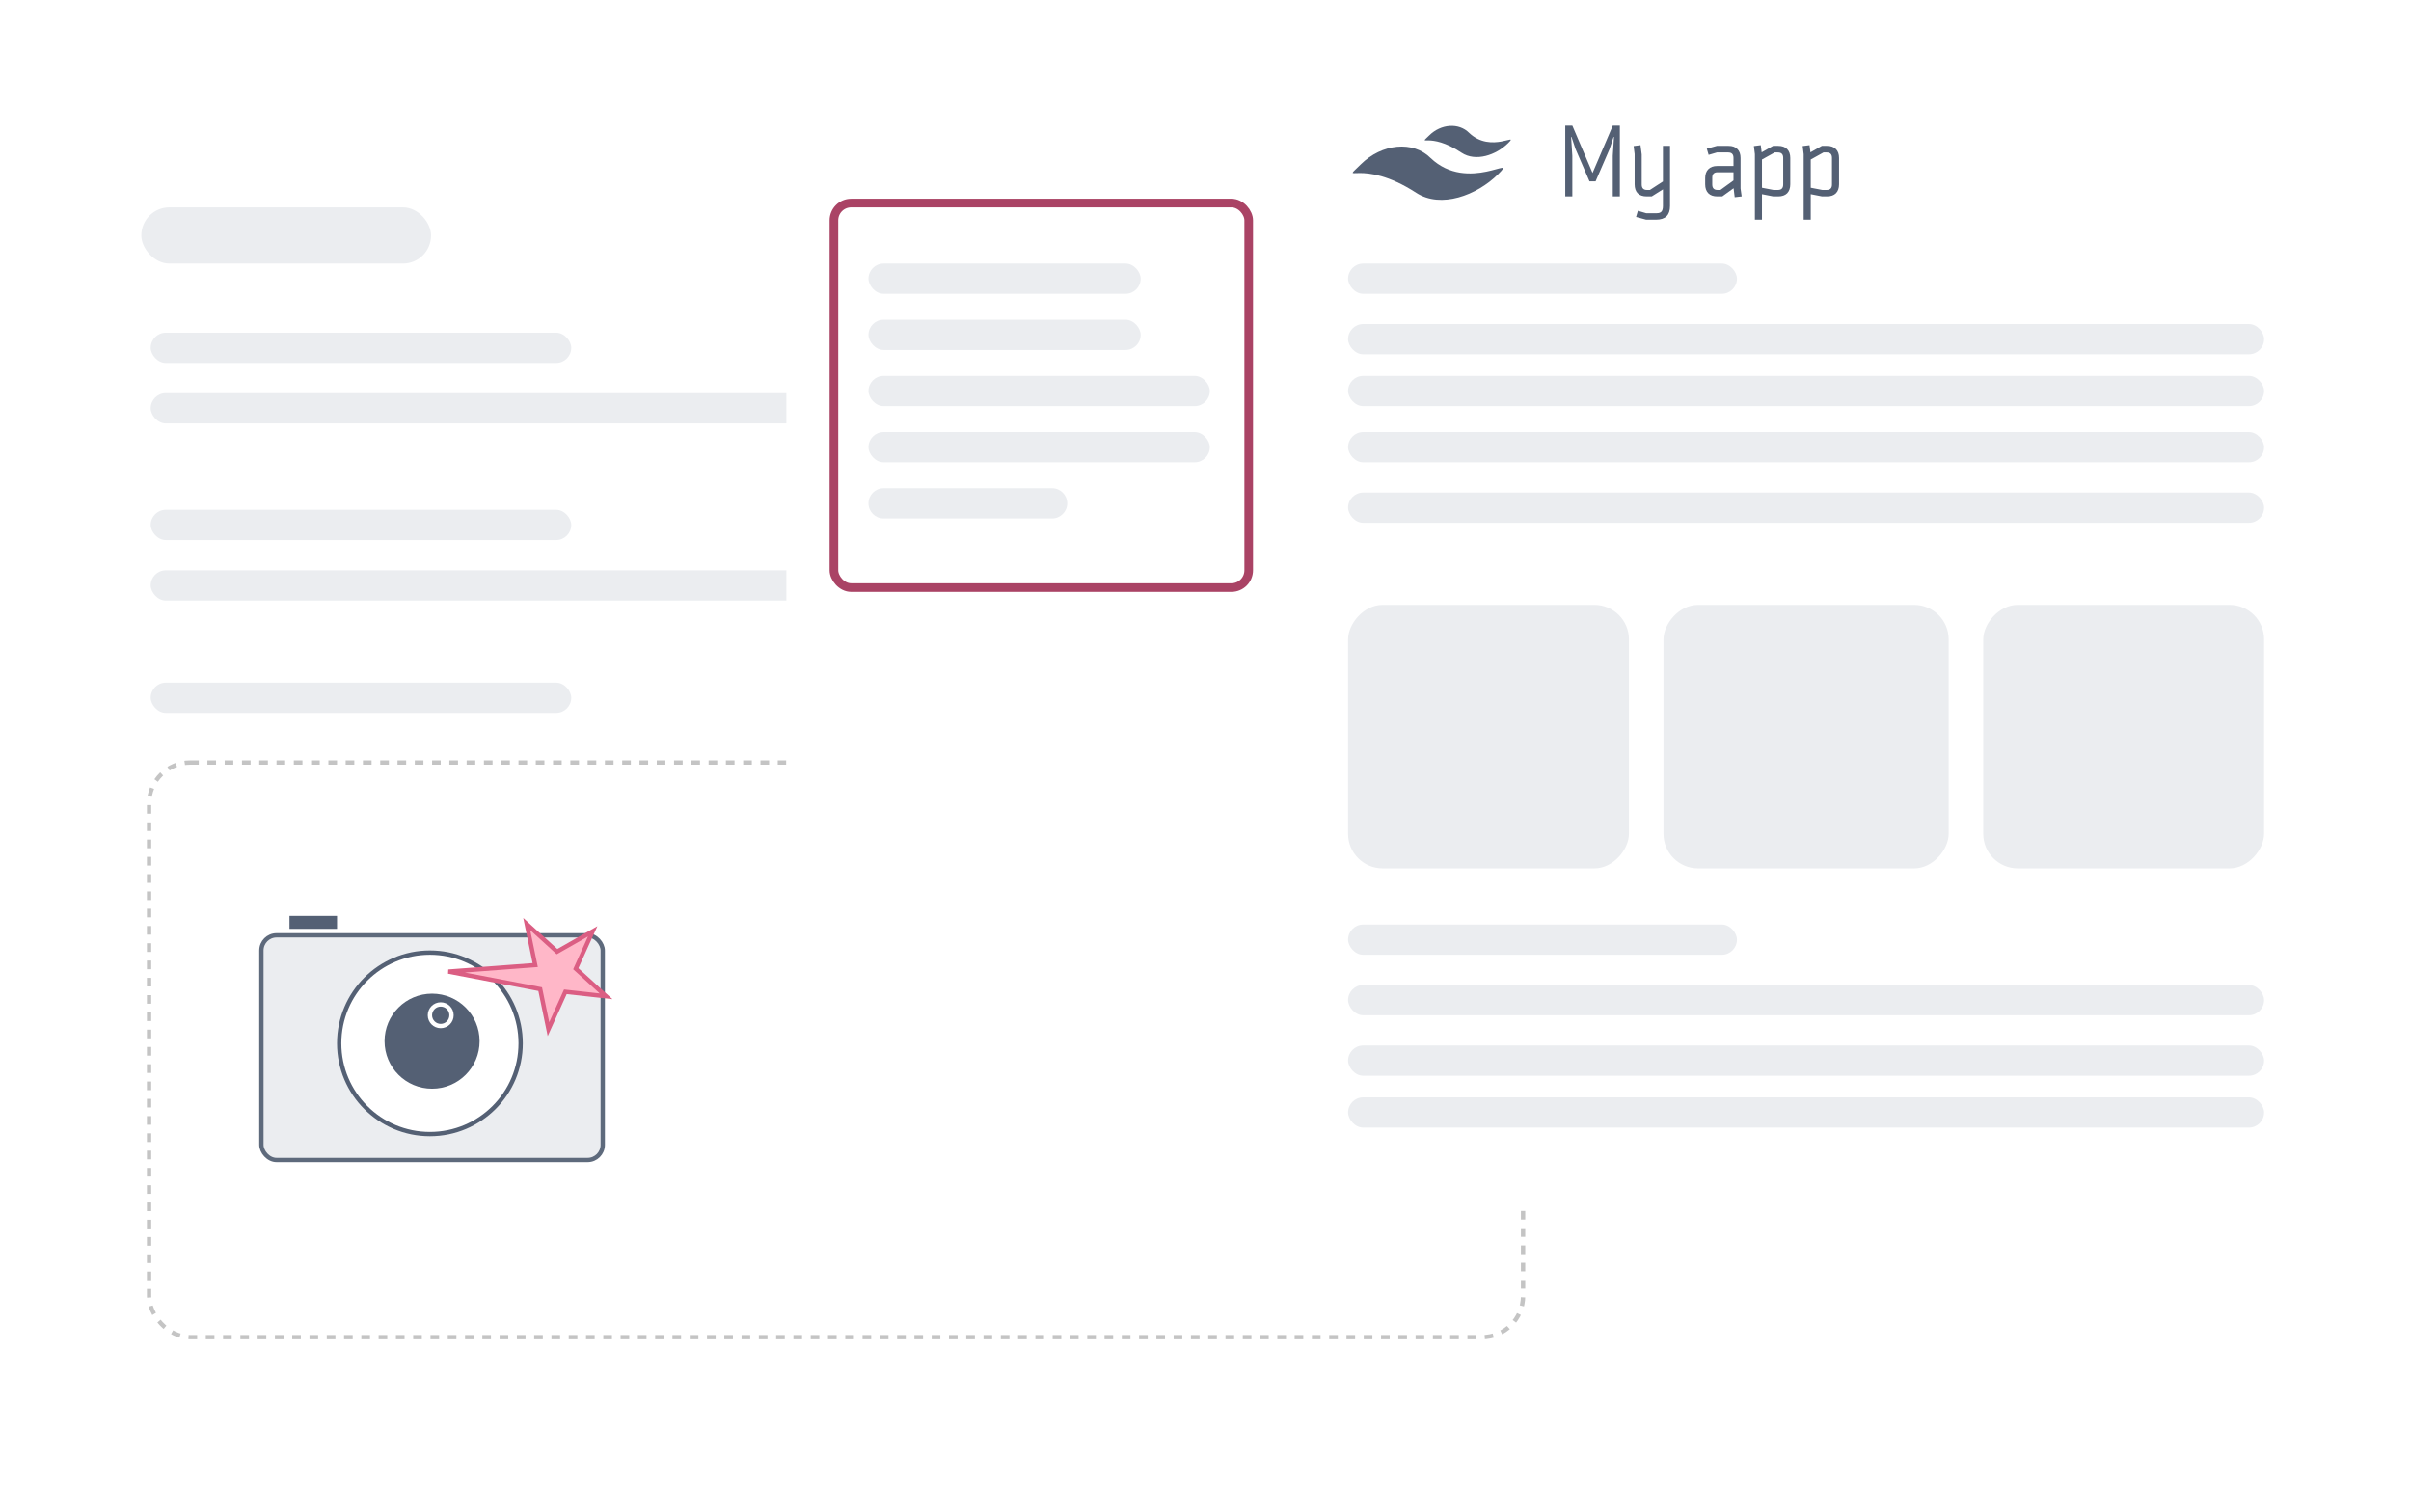 <svg width="558" height="350" viewBox="0 0 558 350" fill="none" xmlns="http://www.w3.org/2000/svg">
    <g filter="url(#filter0_d_546_10307)">
        <path d="M10 31C10 27.686 12.686 25 16 25H371C374.314 25 377 27.686 377 31V334C377 337.314 374.314 340 371 340H16C12.686 340 10 337.314 10 334V31Z" fill="white"/>
    </g>
    <rect x="34.5" y="176.5" width="318" height="133" rx="9.5" fill="white" stroke="#C4C4C4" stroke-dasharray="2 2"/>
    <rect x="60.5" y="216.5" width="79" height="52" rx="3.5" fill="#EBEDF0" stroke="#5E6A7C"/>
    <circle cx="99.5" cy="241.5" r="21" fill="white"/>
    <circle cx="99.5" cy="241.5" r="21" fill="white"/>
    <circle cx="99.5" cy="241.5" r="21" fill="white"/>
    <circle cx="99.5" cy="241.5" r="21" stroke="#546074"/>
    <circle cx="100" cy="241" r="11" fill="#546074"/>
    <circle cx="102" cy="235" r="2.5" stroke="white"/>
    <circle cx="128" cy="226" r="4" fill="#546074"/>
    <rect x="67" y="212" width="11" height="3" fill="#546074"/>
    <path d="M137.17 215.575L133.411 223.894L133.261 224.225L133.53 224.47L140.28 230.615L131.207 229.611L130.846 229.571L130.696 229.902L126.937 238.221L125.088 229.282L125.021 228.955L124.693 228.892L103.791 224.892L123.301 223.425L123.868 223.382L123.753 222.825L121.904 213.885L128.655 220.031L128.923 220.276L129.239 220.096L137.17 215.575Z" fill="#FFB7C8" stroke="#DB5E83"/>
    <rect x="34.875" y="77" width="97.337" height="7" rx="3.5" fill="#EBEDF0"/>
    <rect x="32.711" y="48" width="67.054" height="13" rx="6.5" fill="#EBEDF0"/>
    <rect x="34.875" y="91" width="229.283" height="7" rx="3.5" fill="#EBEDF0"/>
    <rect x="34.875" y="118" width="97.337" height="7" rx="3.5" fill="#EBEDF0"/>
    <rect x="34.875" y="158" width="97.337" height="7" rx="3.5" fill="#EBEDF0"/>
    <rect x="34.875" y="132" width="229.283" height="7" rx="3.5" fill="#EBEDF0"/>
    <g filter="url(#filter1_d_546_10307)">
        <path d="M182 16C182 12.686 184.686 10 188 10H542C545.314 10 548 12.686 548 16V274C548 277.314 545.314 280 542 280H188C184.686 280 182 277.314 182 274V16Z" fill="white"/>
        <path d="M155.712 227.617C150.585 226.265 149.604 219.415 154.144 216.677L212.507 181.486C216.506 179.075 221.605 181.955 221.605 186.624V237.212C221.605 241.147 217.88 244.017 214.075 243.013L155.712 227.617Z" fill="white"/>
    </g>
    <rect x="312" y="61" width="90" height="7" rx="3.5" fill="#EBEDF0"/>
    <rect x="312" y="214" width="90" height="7" rx="3.5" fill="#EBEDF0"/>
    <rect width="65" height="61" rx="8" transform="matrix(-1 0 0 1 377 140)" fill="#EBEDF0"/>
    <rect width="66" height="61" rx="8" transform="matrix(-1 0 0 1 451 140)" fill="#EBEDF0"/>
    <rect width="65" height="61" rx="8" transform="matrix(-1 0 0 1 524 140)" fill="#EBEDF0"/>
    <rect x="312" y="75" width="212" height="7" rx="3.5" fill="#EBEDF0"/>
    <rect x="312" y="87" width="212" height="7" rx="3.5" fill="#EBEDF0"/>
    <rect x="312" y="100" width="212" height="7" rx="3.5" fill="#EBEDF0"/>
    <rect x="312" y="114" width="212" height="7" rx="3.5" fill="#EBEDF0"/>
    <rect x="312" y="228" width="212" height="7" rx="3.5" fill="#EBEDF0"/>
    <rect x="312" y="242" width="212" height="7" rx="3.5" fill="#EBEDF0"/>
    <rect x="312" y="254" width="212" height="7" rx="3.5" fill="#EBEDF0"/>
    <rect x="201" y="61" width="63" height="7" rx="3.5" fill="#EBEDF0"/>
    <rect x="201" y="74" width="63" height="7" rx="3.5" fill="#EBEDF0"/>
    <rect x="201" y="87" width="79" height="7" rx="3.5" fill="#EBEDF0"/>
    <rect x="201" y="100" width="79" height="7" rx="3.5" fill="#EBEDF0"/>
    <path d="M201 116.5C201 114.567 202.567 113 204.5 113H243.5C245.433 113 247 114.567 247 116.5C247 118.433 245.433 120 243.5 120H204.5C202.567 120 201 118.433 201 116.5Z" fill="#EBEDF0"/>
    <path d="M373.447 31.707L372.512 34.515L369.282 41.98H367.878L364.649 34.515L363.713 31.707H363.62L363.901 36.083V45.466H362.263V29.087H363.901L368.58 40.038L373.26 29.087H374.898V45.466H373.26V36.083L373.541 31.707H373.447Z" fill="#546074"/>
    <path d="M384.873 47.689V43.828L382.276 45.466H381.129C380.209 45.466 379.507 45.224 379.023 44.741C378.555 44.257 378.321 43.563 378.321 42.658V35.662L378.087 33.813L379.678 33.603L379.959 35.755V42.705C379.959 43.547 380.365 43.968 381.176 43.968H381.855L384.873 42.003V33.767H386.511V47.689C386.511 49.795 385.435 50.848 383.282 50.848H380.989L378.649 50.216L379.07 48.789L380.989 49.35H383.446C383.96 49.35 384.327 49.218 384.545 48.953C384.764 48.687 384.873 48.266 384.873 47.689Z" fill="#546074"/>
    <path d="M395.022 34.422L397.362 33.767H400.029C400.95 33.767 401.644 34.016 402.112 34.515C402.595 34.999 402.837 35.685 402.837 36.574V43.617L403.095 45.466L401.48 45.653L401.223 43.571L398.602 45.466H397.455C396.551 45.466 395.856 45.224 395.373 44.741C394.889 44.242 394.647 43.547 394.647 42.658V41.231C394.647 40.342 394.889 39.655 395.373 39.172C395.856 38.672 396.551 38.423 397.455 38.423H401.199V36.551C401.199 35.709 400.794 35.287 399.982 35.287H397.362L395.443 35.849L395.022 34.422ZM397.502 43.968H398.181L401.199 41.769V39.874H397.502C396.691 39.874 396.285 40.295 396.285 41.137V42.705C396.285 43.547 396.691 43.968 397.502 43.968Z" fill="#546074"/>
    <path d="M406.153 35.685L405.919 33.813L407.511 33.603L407.721 35.264L410.365 33.767H411.535C412.44 33.767 413.134 34.016 413.618 34.515C414.101 34.999 414.343 35.685 414.343 36.574V42.658C414.343 43.547 414.101 44.242 413.618 44.741C413.134 45.224 412.44 45.466 411.535 45.466H410.412L407.791 44.951V50.848H406.153V35.685ZM410.74 35.287L407.791 36.925V43.454L410.459 43.968H411.488C412.3 43.968 412.705 43.547 412.705 42.705V36.551C412.705 35.709 412.3 35.287 411.488 35.287H410.74Z" fill="#546074"/>
    <path d="M417.442 35.685L417.208 33.813L418.799 33.603L419.009 35.264L421.654 33.767H422.823C423.728 33.767 424.422 34.016 424.906 34.515C425.39 34.999 425.631 35.685 425.631 36.574V42.658C425.631 43.547 425.39 44.242 424.906 44.741C424.422 45.224 423.728 45.466 422.823 45.466H421.7L419.08 44.951V50.848H417.442V35.685ZM422.028 35.287L419.08 36.925V43.454L421.747 43.968H422.777C423.588 43.968 423.993 43.547 423.993 42.705V36.551C423.993 35.709 423.588 35.287 422.777 35.287H422.028Z" fill="#546074"/>
    <path d="M346.717 40.34C341.811 45.208 333.484 48.34 327.787 44.642C314.964 36.319 310.027 42.924 314.933 38.056C319.838 33.187 327.079 32.529 331.106 36.586C339.797 44.841 351.622 35.471 346.717 40.34Z" fill="#546074"/>
    <path d="M349.024 33.153C346.285 35.872 341.558 37.543 338.237 35.338C330.76 30.373 328.029 34.087 330.769 31.368C333.508 28.649 337.65 28.38 340.019 30.767C345.125 35.631 351.764 30.434 349.024 33.153Z" fill="#546074"/>
    <rect x="193" y="47" width="96" height="89" rx="4" stroke="#AA4365" stroke-width="2"/>
    <defs>
        <filter id="filter0_d_546_10307" x="0" y="15" width="387" height="335" filterUnits="userSpaceOnUse" color-interpolation-filters="sRGB">
            <feFlood flood-opacity="0" result="BackgroundImageFix"/>
            <feColorMatrix in="SourceAlpha" type="matrix" values="0 0 0 0 0 0 0 0 0 0 0 0 0 0 0 0 0 0 127 0" result="hardAlpha"/>
            <feOffset/>
            <feGaussianBlur stdDeviation="5"/>
            <feComposite in2="hardAlpha" operator="out"/>
            <feColorMatrix type="matrix" values="0 0 0 0 0 0 0 0 0 0 0 0 0 0 0 0 0 0 0.25 0"/>
            <feBlend mode="normal" in2="BackgroundImageFix" result="effect1_dropShadow_546_10307"/>
            <feBlend mode="normal" in="SourceGraphic" in2="effect1_dropShadow_546_10307" result="shape"/>
        </filter>
        <filter id="filter1_d_546_10307" x="141.24" y="0" width="416.76" height="290" filterUnits="userSpaceOnUse" color-interpolation-filters="sRGB">
            <feFlood flood-opacity="0" result="BackgroundImageFix"/>
            <feColorMatrix in="SourceAlpha" type="matrix" values="0 0 0 0 0 0 0 0 0 0 0 0 0 0 0 0 0 0 127 0" result="hardAlpha"/>
            <feOffset/>
            <feGaussianBlur stdDeviation="5"/>
            <feComposite in2="hardAlpha" operator="out"/>
            <feColorMatrix type="matrix" values="0 0 0 0 0 0 0 0 0 0 0 0 0 0 0 0 0 0 0.25 0"/>
            <feBlend mode="normal" in2="BackgroundImageFix" result="effect1_dropShadow_546_10307"/>
            <feBlend mode="normal" in="SourceGraphic" in2="effect1_dropShadow_546_10307" result="shape"/>
        </filter>
    </defs>
</svg>
